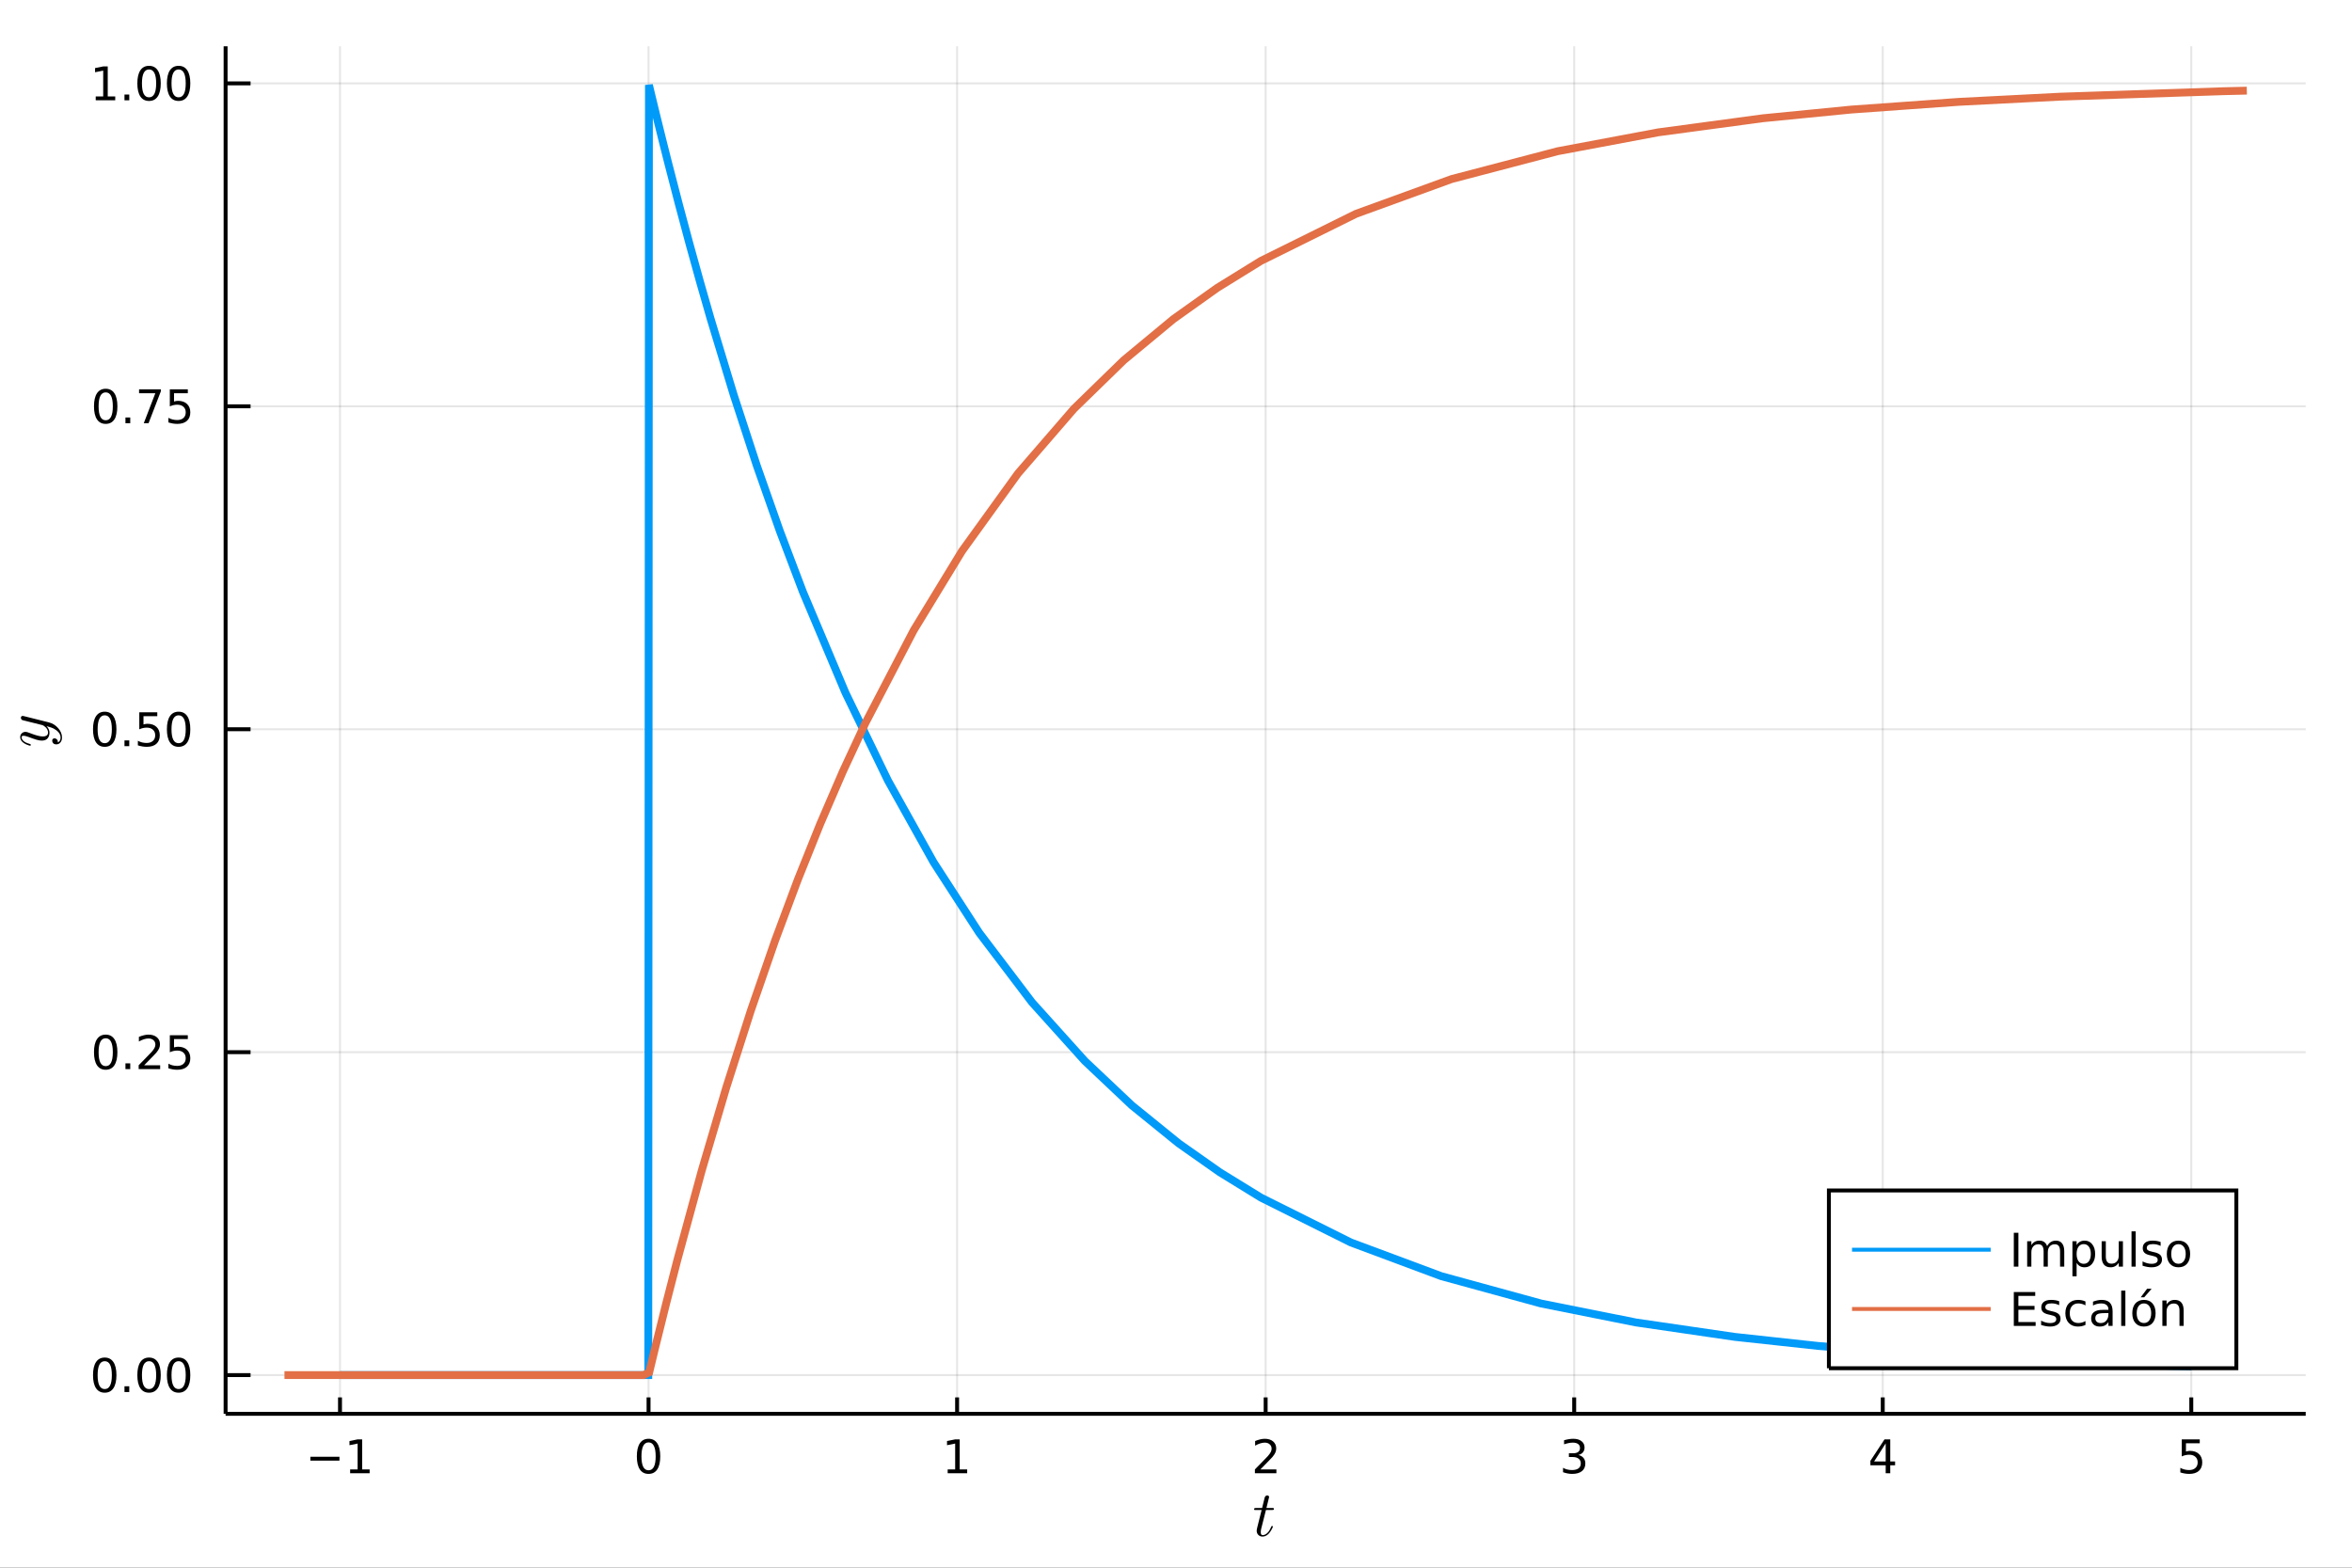 <?xml version="1.0" encoding="utf-8"?>
<svg xmlns="http://www.w3.org/2000/svg" xmlns:xlink="http://www.w3.org/1999/xlink" width="600" height="400" viewBox="0 0 2400 1600">
<rect x="0" y="0" width="2400" height="1600" fill="#333333" stroke="none"/>
<defs>
  <clipPath id="clip520">
    <rect x="0" y="0" width="2400" height="1600"/>
  </clipPath>
</defs>
<path clip-path="url(#clip520)" d="
M0 1600 L2400 1600 L2400 0 L0 0  Z
  " fill="#ffffff" fill-rule="evenodd" fill-opacity="1"/>
<defs>
  <clipPath id="clip521">
    <rect x="480" y="0" width="1681" height="1600"/>
  </clipPath>
</defs>
<defs>
  <clipPath id="clip522">
    <rect x="311" y="47" width="2042" height="1342"/>
  </clipPath>
</defs>
<path clip-path="url(#clip520)" d="
M230.199 1442.95 L2352.76 1442.95 L2352.76 47.244 L230.199 47.244  Z
  " fill="#ffffff" fill-rule="evenodd" fill-opacity="1"/>
<defs>
  <clipPath id="clip523">
    <rect x="230" y="47" width="2124" height="1397"/>
  </clipPath>
</defs>
<polyline clip-path="url(#clip523)" style="stroke:#000000; stroke-width:2; stroke-opacity:0.1; fill:none" points="
  346.944,1442.95 346.944,47.244 
  "/>
<polyline clip-path="url(#clip523)" style="stroke:#000000; stroke-width:2; stroke-opacity:0.1; fill:none" points="
  661.788,1442.95 661.788,47.244 
  "/>
<polyline clip-path="url(#clip523)" style="stroke:#000000; stroke-width:2; stroke-opacity:0.1; fill:none" points="
  976.633,1442.95 976.633,47.244 
  "/>
<polyline clip-path="url(#clip523)" style="stroke:#000000; stroke-width:2; stroke-opacity:0.1; fill:none" points="
  1291.48,1442.95 1291.48,47.244 
  "/>
<polyline clip-path="url(#clip523)" style="stroke:#000000; stroke-width:2; stroke-opacity:0.1; fill:none" points="
  1606.32,1442.95 1606.32,47.244 
  "/>
<polyline clip-path="url(#clip523)" style="stroke:#000000; stroke-width:2; stroke-opacity:0.1; fill:none" points="
  1921.17,1442.95 1921.17,47.244 
  "/>
<polyline clip-path="url(#clip523)" style="stroke:#000000; stroke-width:2; stroke-opacity:0.1; fill:none" points="
  2236.01,1442.95 2236.01,47.244 
  "/>
<polyline clip-path="url(#clip520)" style="stroke:#000000; stroke-width:4; stroke-opacity:1; fill:none" points="
  230.199,1442.95 2352.76,1442.95 
  "/>
<polyline clip-path="url(#clip520)" style="stroke:#000000; stroke-width:4; stroke-opacity:1; fill:none" points="
  346.944,1442.95 346.944,1426.2 
  "/>
<polyline clip-path="url(#clip520)" style="stroke:#000000; stroke-width:4; stroke-opacity:1; fill:none" points="
  661.788,1442.95 661.788,1426.2 
  "/>
<polyline clip-path="url(#clip520)" style="stroke:#000000; stroke-width:4; stroke-opacity:1; fill:none" points="
  976.633,1442.95 976.633,1426.2 
  "/>
<polyline clip-path="url(#clip520)" style="stroke:#000000; stroke-width:4; stroke-opacity:1; fill:none" points="
  1291.48,1442.95 1291.48,1426.2 
  "/>
<polyline clip-path="url(#clip520)" style="stroke:#000000; stroke-width:4; stroke-opacity:1; fill:none" points="
  1606.32,1442.95 1606.32,1426.2 
  "/>
<polyline clip-path="url(#clip520)" style="stroke:#000000; stroke-width:4; stroke-opacity:1; fill:none" points="
  1921.17,1442.95 1921.17,1426.2 
  "/>
<polyline clip-path="url(#clip520)" style="stroke:#000000; stroke-width:4; stroke-opacity:1; fill:none" points="
  2236.01,1442.95 2236.01,1426.2 
  "/>
<path clip-path="url(#clip520)" d="M 0 0 M316.701 1486.79 L346.376 1486.79 L346.376 1490.73 L316.701 1490.73 L316.701 1486.79 Z" fill="#000000" fill-rule="evenodd" fill-opacity="1" /><path clip-path="url(#clip520)" d="M 0 0 M357.279 1499.69 L364.918 1499.69 L364.918 1473.32 L356.608 1474.99 L356.608 1470.73 L364.872 1469.06 L369.548 1469.06 L369.548 1499.69 L377.186 1499.69 L377.186 1503.62 L357.279 1503.62 L357.279 1499.69 Z" fill="#000000" fill-rule="evenodd" fill-opacity="1" /><path clip-path="url(#clip520)" d="M 0 0 M661.788 1472.14 Q658.177 1472.14 656.348 1475.71 Q654.543 1479.25 654.543 1486.38 Q654.543 1493.48 656.348 1497.05 Q658.177 1500.59 661.788 1500.59 Q665.422 1500.59 667.228 1497.05 Q669.057 1493.48 669.057 1486.38 Q669.057 1479.25 667.228 1475.71 Q665.422 1472.14 661.788 1472.14 M661.788 1468.44 Q667.598 1468.44 670.654 1473.04 Q673.733 1477.63 673.733 1486.38 Q673.733 1495.1 670.654 1499.71 Q667.598 1504.29 661.788 1504.29 Q655.978 1504.29 652.899 1499.71 Q649.844 1495.1 649.844 1486.38 Q649.844 1477.63 652.899 1473.04 Q655.978 1468.44 661.788 1468.44 Z" fill="#000000" fill-rule="evenodd" fill-opacity="1" /><path clip-path="url(#clip520)" d="M 0 0 M967.015 1499.69 L974.654 1499.69 L974.654 1473.32 L966.344 1474.99 L966.344 1470.73 L974.607 1469.06 L979.283 1469.06 L979.283 1499.69 L986.922 1499.69 L986.922 1503.62 L967.015 1503.62 L967.015 1499.69 Z" fill="#000000" fill-rule="evenodd" fill-opacity="1" /><path clip-path="url(#clip520)" d="M 0 0 M1286.13 1499.69 L1302.45 1499.69 L1302.45 1503.62 L1280.51 1503.62 L1280.51 1499.69 Q1283.17 1496.93 1287.75 1492.3 Q1292.36 1487.65 1293.54 1486.31 Q1295.78 1483.78 1296.66 1482.05 Q1297.57 1480.29 1297.57 1478.6 Q1297.57 1475.84 1295.62 1474.11 Q1293.7 1472.37 1290.6 1472.37 Q1288.4 1472.37 1285.95 1473.14 Q1283.51 1473.9 1280.74 1475.45 L1280.74 1470.73 Q1283.56 1469.59 1286.01 1469.02 Q1288.47 1468.44 1290.51 1468.44 Q1295.88 1468.44 1299.07 1471.12 Q1302.26 1473.81 1302.26 1478.3 Q1302.26 1480.43 1301.45 1482.35 Q1300.67 1484.25 1298.56 1486.84 Q1297.98 1487.51 1294.88 1490.73 Q1291.78 1493.92 1286.13 1499.69 Z" fill="#000000" fill-rule="evenodd" fill-opacity="1" /><path clip-path="url(#clip520)" d="M 0 0 M1610.57 1484.99 Q1613.93 1485.71 1615.8 1487.97 Q1617.7 1490.24 1617.7 1493.58 Q1617.7 1498.69 1614.18 1501.49 Q1610.66 1504.29 1604.18 1504.29 Q1602.01 1504.29 1599.69 1503.85 Q1597.4 1503.44 1594.94 1502.58 L1594.94 1498.07 Q1596.89 1499.2 1599.2 1499.78 Q1601.52 1500.36 1604.04 1500.36 Q1608.44 1500.36 1610.73 1498.62 Q1613.05 1496.89 1613.05 1493.58 Q1613.05 1490.52 1610.89 1488.81 Q1608.76 1487.07 1604.94 1487.07 L1600.92 1487.07 L1600.92 1483.23 L1605.13 1483.23 Q1608.58 1483.23 1610.41 1481.86 Q1612.24 1480.47 1612.24 1477.88 Q1612.24 1475.22 1610.34 1473.81 Q1608.46 1472.37 1604.94 1472.37 Q1603.02 1472.37 1600.82 1472.79 Q1598.63 1473.21 1595.99 1474.08 L1595.99 1469.92 Q1598.65 1469.18 1600.96 1468.81 Q1603.3 1468.44 1605.36 1468.44 Q1610.69 1468.44 1613.79 1470.87 Q1616.89 1473.27 1616.89 1477.4 Q1616.89 1480.27 1615.25 1482.26 Q1613.6 1484.22 1610.57 1484.99 Z" fill="#000000" fill-rule="evenodd" fill-opacity="1" /><path clip-path="url(#clip520)" d="M 0 0 M1924.18 1473.14 L1912.37 1491.58 L1924.18 1491.58 L1924.18 1473.14 M1922.95 1469.06 L1928.83 1469.06 L1928.83 1491.58 L1933.76 1491.58 L1933.76 1495.47 L1928.83 1495.47 L1928.83 1503.62 L1924.18 1503.62 L1924.18 1495.47 L1908.57 1495.47 L1908.57 1490.96 L1922.95 1469.06 Z" fill="#000000" fill-rule="evenodd" fill-opacity="1" /><path clip-path="url(#clip520)" d="M 0 0 M2226.29 1469.06 L2244.65 1469.06 L2244.65 1473 L2230.57 1473 L2230.57 1481.47 Q2231.59 1481.12 2232.61 1480.96 Q2233.63 1480.77 2234.65 1480.77 Q2240.43 1480.77 2243.81 1483.95 Q2247.19 1487.12 2247.19 1492.53 Q2247.19 1498.11 2243.72 1501.21 Q2240.25 1504.29 2233.93 1504.29 Q2231.75 1504.29 2229.48 1503.92 Q2227.24 1503.55 2224.83 1502.81 L2224.83 1498.11 Q2226.91 1499.25 2229.14 1499.8 Q2231.36 1500.36 2233.84 1500.36 Q2237.84 1500.36 2240.18 1498.25 Q2242.52 1496.15 2242.52 1492.53 Q2242.52 1488.92 2240.18 1486.82 Q2237.84 1484.71 2233.84 1484.71 Q2231.96 1484.71 2230.09 1485.13 Q2228.23 1485.54 2226.29 1486.42 L2226.29 1469.06 Z" fill="#000000" fill-rule="evenodd" fill-opacity="1" /><path clip-path="url(#clip520)" d="M 0 0 M1299.95 1539.82 Q1299.95 1540.72 1299.53 1540.95 Q1299.11 1541.14 1297.95 1541.14 L1291.77 1541.14 L1286.87 1560.59 Q1286.49 1562.3 1286.49 1563.75 Q1286.49 1565.36 1286.97 1566.07 Q1287.48 1566.78 1288.55 1566.78 Q1290.64 1566.78 1292.9 1564.88 Q1295.18 1562.98 1297.11 1558.34 Q1297.37 1557.73 1297.5 1557.6 Q1297.66 1557.44 1298.08 1557.44 Q1298.89 1557.44 1298.89 1558.08 Q1298.89 1558.31 1298.43 1559.34 Q1298.02 1560.37 1297.08 1561.88 Q1296.18 1563.4 1294.99 1564.81 Q1293.83 1566.23 1292.06 1567.26 Q1290.29 1568.26 1288.39 1568.26 Q1285.71 1568.26 1284.01 1566.55 Q1282.33 1564.84 1282.33 1562.17 Q1282.33 1561.3 1283.01 1558.53 Q1283.68 1555.73 1287.36 1541.14 L1281.53 1541.14 Q1280.72 1541.14 1280.4 1541.11 Q1280.11 1541.08 1279.88 1540.92 Q1279.69 1540.72 1279.69 1540.34 Q1279.69 1539.72 1279.95 1539.47 Q1280.21 1539.18 1280.53 1539.14 Q1280.88 1539.08 1281.69 1539.08 L1287.87 1539.08 L1290.45 1528.61 Q1290.71 1527.58 1291.35 1527 Q1292.03 1526.39 1292.41 1526.33 Q1292.8 1526.23 1293.09 1526.23 Q1293.96 1526.23 1294.47 1526.71 Q1294.99 1527.16 1294.99 1528 Q1294.99 1528.45 1292.28 1539.08 L1298.08 1539.08 Q1298.82 1539.08 1299.11 1539.11 Q1299.43 1539.14 1299.69 1539.31 Q1299.95 1539.47 1299.95 1539.82 Z" fill="#000000" fill-rule="evenodd" fill-opacity="1" /><polyline clip-path="url(#clip523)" style="stroke:#000000; stroke-width:2; stroke-opacity:0.1; fill:none" points="
  230.199,1403.45 2352.76,1403.45 
  "/>
<polyline clip-path="url(#clip523)" style="stroke:#000000; stroke-width:2; stroke-opacity:0.1; fill:none" points="
  230.199,1073.86 2352.76,1073.86 
  "/>
<polyline clip-path="url(#clip523)" style="stroke:#000000; stroke-width:2; stroke-opacity:0.1; fill:none" points="
  230.199,744.267 2352.76,744.267 
  "/>
<polyline clip-path="url(#clip523)" style="stroke:#000000; stroke-width:2; stroke-opacity:0.1; fill:none" points="
  230.199,414.677 2352.76,414.677 
  "/>
<polyline clip-path="url(#clip523)" style="stroke:#000000; stroke-width:2; stroke-opacity:0.1; fill:none" points="
  230.199,85.086 2352.76,85.086 
  "/>
<polyline clip-path="url(#clip520)" style="stroke:#000000; stroke-width:4; stroke-opacity:1; fill:none" points="
  230.199,1442.95 230.199,47.244 
  "/>
<polyline clip-path="url(#clip520)" style="stroke:#000000; stroke-width:4; stroke-opacity:1; fill:none" points="
  230.199,1403.45 255.67,1403.45 
  "/>
<polyline clip-path="url(#clip520)" style="stroke:#000000; stroke-width:4; stroke-opacity:1; fill:none" points="
  230.199,1073.86 255.67,1073.86 
  "/>
<polyline clip-path="url(#clip520)" style="stroke:#000000; stroke-width:4; stroke-opacity:1; fill:none" points="
  230.199,744.267 255.67,744.267 
  "/>
<polyline clip-path="url(#clip520)" style="stroke:#000000; stroke-width:4; stroke-opacity:1; fill:none" points="
  230.199,414.677 255.67,414.677 
  "/>
<polyline clip-path="url(#clip520)" style="stroke:#000000; stroke-width:4; stroke-opacity:1; fill:none" points="
  230.199,85.086 255.67,85.086 
  "/>
<path clip-path="url(#clip520)" d="M 0 0 M106.862 1389.25 Q103.251 1389.25 101.422 1392.81 Q99.616 1396.35 99.616 1403.48 Q99.616 1410.59 101.422 1414.15 Q103.251 1417.7 106.862 1417.7 Q110.496 1417.7 112.301 1414.15 Q114.13 1410.59 114.13 1403.48 Q114.13 1396.35 112.301 1392.81 Q110.496 1389.25 106.862 1389.25 M106.862 1385.54 Q112.672 1385.54 115.727 1390.15 Q118.806 1394.73 118.806 1403.48 Q118.806 1412.21 115.727 1416.82 Q112.672 1421.4 106.862 1421.4 Q101.051 1421.4 97.973 1416.82 Q94.917 1412.21 94.917 1403.48 Q94.917 1394.73 97.973 1390.15 Q101.051 1385.54 106.862 1385.54 Z" fill="#000000" fill-rule="evenodd" fill-opacity="1" /><path clip-path="url(#clip520)" d="M 0 0 M127.024 1414.85 L131.908 1414.85 L131.908 1420.73 L127.024 1420.73 L127.024 1414.85 Z" fill="#000000" fill-rule="evenodd" fill-opacity="1" /><path clip-path="url(#clip520)" d="M 0 0 M152.093 1389.25 Q148.482 1389.25 146.653 1392.81 Q144.848 1396.35 144.848 1403.48 Q144.848 1410.59 146.653 1414.15 Q148.482 1417.7 152.093 1417.7 Q155.727 1417.7 157.533 1414.15 Q159.361 1410.59 159.361 1403.48 Q159.361 1396.35 157.533 1392.81 Q155.727 1389.25 152.093 1389.25 M152.093 1385.54 Q157.903 1385.54 160.959 1390.15 Q164.037 1394.73 164.037 1403.48 Q164.037 1412.21 160.959 1416.82 Q157.903 1421.4 152.093 1421.4 Q146.283 1421.4 143.204 1416.82 Q140.148 1412.21 140.148 1403.48 Q140.148 1394.73 143.204 1390.15 Q146.283 1385.54 152.093 1385.54 Z" fill="#000000" fill-rule="evenodd" fill-opacity="1" /><path clip-path="url(#clip520)" d="M 0 0 M182.255 1389.25 Q178.644 1389.25 176.815 1392.81 Q175.009 1396.35 175.009 1403.48 Q175.009 1410.59 176.815 1414.15 Q178.644 1417.7 182.255 1417.7 Q185.889 1417.7 187.695 1414.15 Q189.523 1410.59 189.523 1403.48 Q189.523 1396.35 187.695 1392.81 Q185.889 1389.25 182.255 1389.25 M182.255 1385.54 Q188.065 1385.54 191.12 1390.15 Q194.199 1394.73 194.199 1403.48 Q194.199 1412.21 191.12 1416.82 Q188.065 1421.4 182.255 1421.4 Q176.445 1421.4 173.366 1416.82 Q170.31 1412.21 170.31 1403.48 Q170.31 1394.73 173.366 1390.15 Q176.445 1385.54 182.255 1385.54 Z" fill="#000000" fill-rule="evenodd" fill-opacity="1" /><path clip-path="url(#clip520)" d="M 0 0 M107.857 1059.66 Q104.246 1059.66 102.417 1063.22 Q100.612 1066.76 100.612 1073.89 Q100.612 1081 102.417 1084.56 Q104.246 1088.11 107.857 1088.11 Q111.491 1088.11 113.297 1084.56 Q115.125 1081 115.125 1073.89 Q115.125 1066.76 113.297 1063.22 Q111.491 1059.66 107.857 1059.66 M107.857 1055.95 Q113.667 1055.95 116.723 1060.56 Q119.801 1065.14 119.801 1073.89 Q119.801 1082.62 116.723 1087.23 Q113.667 1091.81 107.857 1091.81 Q102.047 1091.81 98.968 1087.23 Q95.913 1082.62 95.913 1073.89 Q95.913 1065.14 98.968 1060.56 Q102.047 1055.95 107.857 1055.95 Z" fill="#000000" fill-rule="evenodd" fill-opacity="1" /><path clip-path="url(#clip520)" d="M 0 0 M128.019 1085.26 L132.903 1085.26 L132.903 1091.14 L128.019 1091.14 L128.019 1085.26 Z" fill="#000000" fill-rule="evenodd" fill-opacity="1" /><path clip-path="url(#clip520)" d="M 0 0 M147.116 1087.2 L163.435 1087.2 L163.435 1091.14 L141.491 1091.14 L141.491 1087.2 Q144.153 1084.45 148.736 1079.82 Q153.343 1075.17 154.523 1073.82 Q156.769 1071.3 157.648 1069.56 Q158.551 1067.8 158.551 1066.12 Q158.551 1063.36 156.607 1061.62 Q154.685 1059.89 151.584 1059.89 Q149.385 1059.89 146.931 1060.65 Q144.5 1061.42 141.723 1062.97 L141.723 1058.24 Q144.547 1057.11 147 1056.53 Q149.454 1055.95 151.491 1055.95 Q156.861 1055.95 160.056 1058.64 Q163.25 1061.32 163.25 1065.81 Q163.25 1067.94 162.44 1069.87 Q161.653 1071.76 159.547 1074.36 Q158.968 1075.03 155.866 1078.24 Q152.764 1081.44 147.116 1087.2 Z" fill="#000000" fill-rule="evenodd" fill-opacity="1" /><path clip-path="url(#clip520)" d="M 0 0 M173.296 1056.58 L191.653 1056.58 L191.653 1060.51 L177.579 1060.51 L177.579 1068.99 Q178.597 1068.64 179.616 1068.48 Q180.634 1068.29 181.653 1068.29 Q187.44 1068.29 190.82 1071.46 Q194.199 1074.63 194.199 1080.05 Q194.199 1085.63 190.727 1088.73 Q187.255 1091.81 180.935 1091.81 Q178.759 1091.81 176.491 1091.44 Q174.246 1091.07 171.838 1090.33 L171.838 1085.63 Q173.921 1086.76 176.144 1087.32 Q178.366 1087.87 180.843 1087.87 Q184.847 1087.87 187.185 1085.77 Q189.523 1083.66 189.523 1080.05 Q189.523 1076.44 187.185 1074.33 Q184.847 1072.23 180.843 1072.23 Q178.968 1072.23 177.093 1072.64 Q175.241 1073.06 173.296 1073.94 L173.296 1056.58 Z" fill="#000000" fill-rule="evenodd" fill-opacity="1" /><path clip-path="url(#clip520)" d="M 0 0 M106.862 730.066 Q103.251 730.066 101.422 733.631 Q99.616 737.172 99.616 744.302 Q99.616 751.409 101.422 754.973 Q103.251 758.515 106.862 758.515 Q110.496 758.515 112.301 754.973 Q114.13 751.409 114.13 744.302 Q114.13 737.172 112.301 733.631 Q110.496 730.066 106.862 730.066 M106.862 726.362 Q112.672 726.362 115.727 730.969 Q118.806 735.552 118.806 744.302 Q118.806 753.029 115.727 757.635 Q112.672 762.219 106.862 762.219 Q101.051 762.219 97.973 757.635 Q94.917 753.029 94.917 744.302 Q94.917 735.552 97.973 730.969 Q101.051 726.362 106.862 726.362 Z" fill="#000000" fill-rule="evenodd" fill-opacity="1" /><path clip-path="url(#clip520)" d="M 0 0 M127.024 755.668 L131.908 755.668 L131.908 761.547 L127.024 761.547 L127.024 755.668 Z" fill="#000000" fill-rule="evenodd" fill-opacity="1" /><path clip-path="url(#clip520)" d="M 0 0 M142.139 726.987 L160.496 726.987 L160.496 730.923 L146.422 730.923 L146.422 739.395 Q147.44 739.047 148.459 738.885 Q149.477 738.7 150.496 738.7 Q156.283 738.7 159.662 741.872 Q163.042 745.043 163.042 750.459 Q163.042 756.038 159.57 759.14 Q156.097 762.219 149.778 762.219 Q147.602 762.219 145.334 761.848 Q143.088 761.478 140.681 760.737 L140.681 756.038 Q142.764 757.172 144.986 757.728 Q147.209 758.283 149.685 758.283 Q153.69 758.283 156.028 756.177 Q158.366 754.071 158.366 750.459 Q158.366 746.848 156.028 744.742 Q153.69 742.635 149.685 742.635 Q147.81 742.635 145.935 743.052 Q144.084 743.469 142.139 744.348 L142.139 726.987 Z" fill="#000000" fill-rule="evenodd" fill-opacity="1" /><path clip-path="url(#clip520)" d="M 0 0 M182.255 730.066 Q178.644 730.066 176.815 733.631 Q175.009 737.172 175.009 744.302 Q175.009 751.409 176.815 754.973 Q178.644 758.515 182.255 758.515 Q185.889 758.515 187.695 754.973 Q189.523 751.409 189.523 744.302 Q189.523 737.172 187.695 733.631 Q185.889 730.066 182.255 730.066 M182.255 726.362 Q188.065 726.362 191.12 730.969 Q194.199 735.552 194.199 744.302 Q194.199 753.029 191.12 757.635 Q188.065 762.219 182.255 762.219 Q176.445 762.219 173.366 757.635 Q170.31 753.029 170.31 744.302 Q170.31 735.552 173.366 730.969 Q176.445 726.362 182.255 726.362 Z" fill="#000000" fill-rule="evenodd" fill-opacity="1" /><path clip-path="url(#clip520)" d="M 0 0 M107.857 400.475 Q104.246 400.475 102.417 404.04 Q100.612 407.582 100.612 414.711 Q100.612 421.818 102.417 425.383 Q104.246 428.924 107.857 428.924 Q111.491 428.924 113.297 425.383 Q115.125 421.818 115.125 414.711 Q115.125 407.582 113.297 404.04 Q111.491 400.475 107.857 400.475 M107.857 396.772 Q113.667 396.772 116.723 401.378 Q119.801 405.961 119.801 414.711 Q119.801 423.438 116.723 428.045 Q113.667 432.628 107.857 432.628 Q102.047 432.628 98.968 428.045 Q95.913 423.438 95.913 414.711 Q95.913 405.961 98.968 401.378 Q102.047 396.772 107.857 396.772 Z" fill="#000000" fill-rule="evenodd" fill-opacity="1" /><path clip-path="url(#clip520)" d="M 0 0 M128.019 426.077 L132.903 426.077 L132.903 431.957 L128.019 431.957 L128.019 426.077 Z" fill="#000000" fill-rule="evenodd" fill-opacity="1" /><path clip-path="url(#clip520)" d="M 0 0 M141.908 397.397 L164.13 397.397 L164.13 399.387 L151.584 431.957 L146.699 431.957 L158.505 401.332 L141.908 401.332 L141.908 397.397 Z" fill="#000000" fill-rule="evenodd" fill-opacity="1" /><path clip-path="url(#clip520)" d="M 0 0 M173.296 397.397 L191.653 397.397 L191.653 401.332 L177.579 401.332 L177.579 409.804 Q178.597 409.457 179.616 409.295 Q180.634 409.11 181.653 409.11 Q187.44 409.11 190.82 412.281 Q194.199 415.452 194.199 420.869 Q194.199 426.447 190.727 429.549 Q187.255 432.628 180.935 432.628 Q178.759 432.628 176.491 432.258 Q174.246 431.887 171.838 431.147 L171.838 426.447 Q173.921 427.582 176.144 428.137 Q178.366 428.693 180.843 428.693 Q184.847 428.693 187.185 426.586 Q189.523 424.48 189.523 420.869 Q189.523 417.258 187.185 415.151 Q184.847 413.045 180.843 413.045 Q178.968 413.045 177.093 413.461 Q175.241 413.878 173.296 414.758 L173.296 397.397 Z" fill="#000000" fill-rule="evenodd" fill-opacity="1" /><path clip-path="url(#clip520)" d="M 0 0 M97.672 98.431 L105.311 98.431 L105.311 72.065 L97.001 73.732 L97.001 69.473 L105.264 67.806 L109.94 67.806 L109.94 98.431 L117.579 98.431 L117.579 102.366 L97.672 102.366 L97.672 98.431 Z" fill="#000000" fill-rule="evenodd" fill-opacity="1" /><path clip-path="url(#clip520)" d="M 0 0 M127.024 96.486 L131.908 96.486 L131.908 102.366 L127.024 102.366 L127.024 96.486 Z" fill="#000000" fill-rule="evenodd" fill-opacity="1" /><path clip-path="url(#clip520)" d="M 0 0 M152.093 70.885 Q148.482 70.885 146.653 74.45 Q144.848 77.991 144.848 85.121 Q144.848 92.227 146.653 95.792 Q148.482 99.334 152.093 99.334 Q155.727 99.334 157.533 95.792 Q159.361 92.227 159.361 85.121 Q159.361 77.991 157.533 74.45 Q155.727 70.885 152.093 70.885 M152.093 67.181 Q157.903 67.181 160.959 71.787 Q164.037 76.371 164.037 85.121 Q164.037 93.847 160.959 98.454 Q157.903 103.037 152.093 103.037 Q146.283 103.037 143.204 98.454 Q140.148 93.847 140.148 85.121 Q140.148 76.371 143.204 71.787 Q146.283 67.181 152.093 67.181 Z" fill="#000000" fill-rule="evenodd" fill-opacity="1" /><path clip-path="url(#clip520)" d="M 0 0 M182.255 70.885 Q178.644 70.885 176.815 74.45 Q175.009 77.991 175.009 85.121 Q175.009 92.227 176.815 95.792 Q178.644 99.334 182.255 99.334 Q185.889 99.334 187.695 95.792 Q189.523 92.227 189.523 85.121 Q189.523 77.991 187.695 74.45 Q185.889 70.885 182.255 70.885 M182.255 67.181 Q188.065 67.181 191.12 71.787 Q194.199 76.371 194.199 85.121 Q194.199 93.847 191.12 98.454 Q188.065 103.037 182.255 103.037 Q176.445 103.037 173.366 98.454 Q170.31 93.847 170.31 85.121 Q170.31 76.371 173.366 71.787 Q176.445 67.181 182.255 67.181 Z" fill="#000000" fill-rule="evenodd" fill-opacity="1" /><path clip-path="url(#clip520)" d="M 0 0 M23.119 730.66 Q23.57 730.66 24.633 730.949 L49.818 737.262 Q55.421 738.647 59.35 743.155 Q63.28 747.632 63.28 752.721 Q63.28 755.78 61.637 757.745 Q60.027 759.709 57.547 759.709 Q55.357 759.709 54.294 758.55 Q53.264 757.39 53.264 756.006 Q53.264 755.555 53.392 755.072 Q53.521 754.588 54.069 754.073 Q54.616 753.558 55.55 753.558 Q57.064 753.558 58.255 754.878 Q58.803 755.522 58.932 756.134 Q59.061 756.714 59.061 757.712 Q59.962 757.326 60.574 756.617 Q61.186 755.909 61.412 755.104 Q61.669 754.299 61.734 753.783 Q61.83 753.236 61.83 752.721 Q61.83 748.598 57.676 745.442 Q56.42 744.508 55.164 743.832 Q53.94 743.123 52.426 742.608 Q50.945 742.093 50.14 741.867 Q49.334 741.61 47.499 741.159 Q50.494 744.154 50.494 747.825 Q50.494 749.371 50.075 750.756 Q49.657 752.109 48.787 753.3 Q47.885 754.492 46.307 755.2 Q44.729 755.877 42.636 755.877 Q40.413 755.877 37.386 755.007 Q34.359 754.138 28.787 752.044 Q25.663 750.917 24.149 750.917 Q23.409 750.917 22.958 751.078 Q22.475 751.239 22.314 751.561 Q22.12 751.883 22.088 752.076 Q22.056 752.237 22.056 752.56 Q22.056 754.46 23.988 756.231 Q25.921 758.002 30.236 759.226 Q31.042 759.484 31.235 759.645 Q31.428 759.806 31.428 760.289 Q31.396 761.094 30.752 761.094 Q30.494 761.094 29.496 760.804 Q28.465 760.514 26.951 759.838 Q25.405 759.13 24.021 758.163 Q22.604 757.197 21.605 755.683 Q20.607 754.138 20.607 752.366 Q20.607 749.951 22.185 748.469 Q23.731 746.956 26.017 746.956 Q26.951 746.956 27.789 747.213 Q28.594 747.439 30.752 748.276 Q39.447 751.658 43.699 751.658 Q44.729 751.658 45.599 751.497 Q46.436 751.303 47.273 750.885 Q48.078 750.466 48.562 749.629 Q49.012 748.759 49.012 747.568 Q49.012 746.054 48.304 744.637 Q47.563 743.188 46.565 742.286 Q45.566 741.352 44.729 740.804 Q43.859 740.225 43.409 740.096 L31.557 737.133 L26.275 735.812 Q23.409 735.201 22.7 734.911 Q22.024 734.524 21.67 733.848 Q21.315 733.172 21.315 732.592 Q21.315 731.787 21.799 731.239 Q22.282 730.66 23.119 730.66 Z" fill="#000000" fill-rule="evenodd" fill-opacity="1" /><polyline clip-path="url(#clip523)" style="stroke:#009af9; stroke-width:8; stroke-opacity:1; fill:none" points="
  346.944,1403.45 356.168,1403.45 365.392,1403.45 450.682,1403.45 535.973,1403.45 561.601,1403.45 587.229,1403.45 612.857,1403.45 638.485,1403.45 643.902,1403.45 
  649.319,1403.45 652.028,1403.45 654.736,1403.45 656.09,1403.45 657.445,1403.45 658.799,1403.45 660.153,1403.45 660.83,1403.45 661.508,1403.45 662.185,86.745 
  662.862,89.574 663.539,92.397 664.216,95.213 664.893,98.024 665.57,100.828 668.279,111.986 670.987,123.049 676.404,144.89 681.821,166.359 692.656,208.204 
  703.49,248.634 714.324,287.697 725.158,325.437 748.696,403.091 772.233,475.15 795.771,542.019 819.309,604.071 862.708,707.003 906.107,796.681 952.636,880.04 
  999.165,951.947 1053.07,1023 1106.98,1082.87 1154.89,1128.12 1202.8,1166.98 1244.81,1196.52 1286.82,1222.37 1378.42,1268.08 1470.57,1302.43 1572.45,1330.36 
  1669.39,1349.73 1770.19,1364.44 1855.03,1373.66 1958.62,1382.01 2056,1387.71 2212,1393.86 2236.01,1394.57 
  "/>
<polyline clip-path="url(#clip523)" style="stroke:#e26f46; stroke-width:8; stroke-opacity:1; fill:none" points="
  290.271,1403.45 300.049,1403.45 309.827,1403.45 400.235,1403.45 490.643,1403.45 544.974,1403.45 599.306,1403.45 622.274,1403.45 645.242,1403.45 650.984,1403.45 
  656.726,1403.45 662.468,1400.6 668.21,1376.83 679.695,1330.56 691.179,1285.95 716.129,1194.46 741.079,1109.94 766.029,1031.86 790.979,959.729 813.98,898.108 
  836.982,840.829 859.984,787.585 882.985,738.092 932.306,643.408 981.626,562.453 1038.77,483.221 1095.91,417.14 1146.69,367.679 1197.47,325.585 1242.01,293.865 
  1286.54,266.329 1383.64,218.23 1481.32,182.716 1589.31,154.367 1692.07,135.075 1798.91,120.69 1888.85,111.843 1998.65,103.965 2101.87,98.688 2267.23,93.13 
  2292.68,92.506 
  "/>
<path clip-path="url(#clip520)" d="
M1866.23 1396.43 L2282 1396.43 L2282 1214.99 L1866.23 1214.99  Z
  " fill="#ffffff" fill-rule="evenodd" fill-opacity="1"/>
<polyline clip-path="url(#clip520)" style="stroke:#000000; stroke-width:4; stroke-opacity:1; fill:none" points="
  1866.23,1396.43 2282,1396.43 2282,1214.99 1866.23,1214.99 1866.23,1396.43 
  "/>
<polyline clip-path="url(#clip520)" style="stroke:#009af9; stroke-width:4; stroke-opacity:1; fill:none" points="
  1889.82,1275.47 2031.32,1275.47 
  "/>
<path clip-path="url(#clip520)" d="M 0 0 M2054.91 1258.19 L2059.58 1258.19 L2059.58 1292.75 L2054.91 1292.75 L2054.91 1258.19 Z" fill="#000000" fill-rule="evenodd" fill-opacity="1" /><path clip-path="url(#clip520)" d="M 0 0 M2088.89 1271.8 Q2090.49 1268.93 2092.71 1267.56 Q2094.93 1266.2 2097.94 1266.2 Q2101.99 1266.2 2104.19 1269.04 Q2106.39 1271.87 2106.39 1277.1 L2106.39 1292.75 L2102.11 1292.75 L2102.11 1277.24 Q2102.11 1273.51 2100.79 1271.7 Q2099.47 1269.9 2096.76 1269.9 Q2093.45 1269.9 2091.53 1272.1 Q2089.61 1274.3 2089.61 1278.09 L2089.61 1292.75 L2085.32 1292.75 L2085.32 1277.24 Q2085.32 1273.49 2084 1271.7 Q2082.68 1269.9 2079.93 1269.9 Q2076.67 1269.9 2074.74 1272.12 Q2072.82 1274.32 2072.82 1278.09 L2072.82 1292.75 L2068.54 1292.75 L2068.54 1266.82 L2072.82 1266.82 L2072.82 1270.85 Q2074.28 1268.46 2076.32 1267.33 Q2078.36 1266.2 2081.16 1266.2 Q2083.98 1266.2 2085.95 1267.63 Q2087.94 1269.07 2088.89 1271.8 Z" fill="#000000" fill-rule="evenodd" fill-opacity="1" /><path clip-path="url(#clip520)" d="M 0 0 M2119 1288.86 L2119 1302.61 L2114.72 1302.61 L2114.72 1266.82 L2119 1266.82 L2119 1270.76 Q2120.35 1268.44 2122.38 1267.33 Q2124.44 1266.2 2127.29 1266.2 Q2132.01 1266.2 2134.95 1269.95 Q2137.92 1273.7 2137.92 1279.81 Q2137.92 1285.92 2134.95 1289.67 Q2132.01 1293.42 2127.29 1293.42 Q2124.44 1293.42 2122.38 1292.31 Q2120.35 1291.17 2119 1288.86 M2133.49 1279.81 Q2133.49 1275.11 2131.55 1272.45 Q2129.63 1269.76 2126.25 1269.76 Q2122.87 1269.76 2120.92 1272.45 Q2119 1275.11 2119 1279.81 Q2119 1284.51 2120.92 1287.19 Q2122.87 1289.85 2126.25 1289.85 Q2129.63 1289.85 2131.55 1287.19 Q2133.49 1284.51 2133.49 1279.81 Z" fill="#000000" fill-rule="evenodd" fill-opacity="1" /><path clip-path="url(#clip520)" d="M 0 0 M2144.54 1282.51 L2144.54 1266.82 L2148.79 1266.82 L2148.79 1282.35 Q2148.79 1286.03 2150.23 1287.89 Q2151.67 1289.71 2154.54 1289.71 Q2157.98 1289.71 2159.98 1287.51 Q2161.99 1285.32 2161.99 1281.52 L2161.99 1266.82 L2166.25 1266.82 L2166.25 1292.75 L2161.99 1292.75 L2161.99 1288.76 Q2160.44 1291.13 2158.38 1292.28 Q2156.34 1293.42 2153.63 1293.42 Q2149.17 1293.42 2146.85 1290.64 Q2144.54 1287.86 2144.54 1282.51 M2155.25 1266.2 L2155.25 1266.2 Z" fill="#000000" fill-rule="evenodd" fill-opacity="1" /><path clip-path="url(#clip520)" d="M 0 0 M2175.02 1256.73 L2179.28 1256.73 L2179.28 1292.75 L2175.02 1292.75 L2175.02 1256.73 Z" fill="#000000" fill-rule="evenodd" fill-opacity="1" /><path clip-path="url(#clip520)" d="M 0 0 M2204.72 1267.58 L2204.72 1271.61 Q2202.91 1270.69 2200.97 1270.22 Q2199.03 1269.76 2196.94 1269.76 Q2193.77 1269.76 2192.17 1270.73 Q2190.6 1271.7 2190.6 1273.65 Q2190.6 1275.13 2191.73 1275.99 Q2192.87 1276.82 2196.29 1277.58 L2197.75 1277.91 Q2202.29 1278.88 2204.19 1280.66 Q2206.11 1282.42 2206.11 1285.59 Q2206.11 1289.2 2203.24 1291.31 Q2200.39 1293.42 2195.39 1293.42 Q2193.31 1293.42 2191.04 1293 Q2188.79 1292.61 2186.29 1291.8 L2186.29 1287.4 Q2188.66 1288.63 2190.95 1289.25 Q2193.24 1289.85 2195.48 1289.85 Q2198.49 1289.85 2200.11 1288.83 Q2201.73 1287.79 2201.73 1285.92 Q2201.73 1284.18 2200.55 1283.26 Q2199.4 1282.33 2195.44 1281.47 L2193.96 1281.13 Q2190 1280.29 2188.24 1278.58 Q2186.48 1276.84 2186.48 1273.83 Q2186.48 1270.18 2189.07 1268.19 Q2191.67 1266.2 2196.43 1266.2 Q2198.79 1266.2 2200.88 1266.54 Q2202.96 1266.89 2204.72 1267.58 Z" fill="#000000" fill-rule="evenodd" fill-opacity="1" /><path clip-path="url(#clip520)" d="M 0 0 M2222.94 1269.81 Q2219.51 1269.81 2217.52 1272.49 Q2215.53 1275.15 2215.53 1279.81 Q2215.53 1284.46 2217.5 1287.14 Q2219.49 1289.81 2222.94 1289.81 Q2226.34 1289.81 2228.33 1287.12 Q2230.32 1284.44 2230.32 1279.81 Q2230.32 1275.2 2228.33 1272.51 Q2226.34 1269.81 2222.94 1269.81 M2222.94 1266.2 Q2228.49 1266.2 2231.66 1269.81 Q2234.84 1273.42 2234.84 1279.81 Q2234.84 1286.17 2231.66 1289.81 Q2228.49 1293.42 2222.94 1293.42 Q2217.36 1293.42 2214.19 1289.81 Q2211.04 1286.17 2211.04 1279.81 Q2211.04 1273.42 2214.19 1269.81 Q2217.36 1266.2 2222.94 1266.2 Z" fill="#000000" fill-rule="evenodd" fill-opacity="1" /><polyline clip-path="url(#clip520)" style="stroke:#e26f46; stroke-width:4; stroke-opacity:1; fill:none" points="
  1889.82,1335.95 2031.32,1335.95 
  "/>
<path clip-path="url(#clip520)" d="M 0 0 M2054.91 1318.67 L2076.76 1318.67 L2076.76 1322.6 L2059.58 1322.6 L2059.58 1332.83 L2076.04 1332.83 L2076.04 1336.77 L2059.58 1336.77 L2059.58 1349.29 L2077.17 1349.29 L2077.17 1353.23 L2054.91 1353.23 L2054.91 1318.67 Z" fill="#000000" fill-rule="evenodd" fill-opacity="1" /><path clip-path="url(#clip520)" d="M 0 0 M2101.2 1328.06 L2101.2 1332.09 Q2099.4 1331.17 2097.45 1330.7 Q2095.51 1330.24 2093.42 1330.24 Q2090.25 1330.24 2088.66 1331.21 Q2087.08 1332.18 2087.08 1334.13 Q2087.08 1335.61 2088.22 1336.47 Q2089.35 1337.3 2092.78 1338.06 L2094.23 1338.39 Q2098.77 1339.36 2100.67 1341.14 Q2102.59 1342.9 2102.59 1346.07 Q2102.59 1349.68 2099.72 1351.79 Q2096.87 1353.9 2091.87 1353.9 Q2089.79 1353.9 2087.52 1353.48 Q2085.28 1353.09 2082.78 1352.28 L2082.78 1347.88 Q2085.14 1349.11 2087.43 1349.73 Q2089.72 1350.33 2091.97 1350.33 Q2094.98 1350.33 2096.6 1349.31 Q2098.22 1348.27 2098.22 1346.4 Q2098.22 1344.66 2097.04 1343.74 Q2095.88 1342.81 2091.92 1341.95 L2090.44 1341.61 Q2086.48 1340.77 2084.72 1339.06 Q2082.96 1337.32 2082.96 1334.31 Q2082.96 1330.66 2085.55 1328.67 Q2088.15 1326.68 2092.92 1326.68 Q2095.28 1326.68 2097.36 1327.02 Q2099.44 1327.37 2101.2 1328.06 Z" fill="#000000" fill-rule="evenodd" fill-opacity="1" /><path clip-path="url(#clip520)" d="M 0 0 M2128.03 1328.3 L2128.03 1332.28 Q2126.23 1331.28 2124.4 1330.8 Q2122.59 1330.29 2120.74 1330.29 Q2116.6 1330.29 2114.3 1332.93 Q2112.01 1335.54 2112.01 1340.29 Q2112.01 1345.03 2114.3 1347.67 Q2116.6 1350.29 2120.74 1350.29 Q2122.59 1350.29 2124.4 1349.8 Q2126.23 1349.29 2128.03 1348.3 L2128.03 1352.23 Q2126.25 1353.06 2124.33 1353.48 Q2122.43 1353.9 2120.28 1353.9 Q2114.42 1353.9 2110.97 1350.22 Q2107.52 1346.54 2107.52 1340.29 Q2107.52 1333.94 2110.99 1330.31 Q2114.49 1326.68 2120.55 1326.68 Q2122.52 1326.68 2124.4 1327.09 Q2126.27 1327.49 2128.03 1328.3 Z" fill="#000000" fill-rule="evenodd" fill-opacity="1" /><path clip-path="url(#clip520)" d="M 0 0 M2147.22 1340.19 Q2142.06 1340.19 2140.07 1341.37 Q2138.08 1342.56 2138.08 1345.4 Q2138.08 1347.67 2139.56 1349.01 Q2141.06 1350.33 2143.63 1350.33 Q2147.17 1350.33 2149.3 1347.83 Q2151.46 1345.31 2151.46 1341.14 L2151.46 1340.19 L2147.22 1340.19 M2155.72 1338.43 L2155.72 1353.23 L2151.46 1353.23 L2151.46 1349.29 Q2150 1351.65 2147.82 1352.79 Q2145.65 1353.9 2142.5 1353.9 Q2138.52 1353.9 2136.16 1351.68 Q2133.82 1349.43 2133.82 1345.68 Q2133.82 1341.31 2136.73 1339.08 Q2139.67 1336.86 2145.48 1336.86 L2151.46 1336.86 L2151.46 1336.44 Q2151.46 1333.5 2149.51 1331.91 Q2147.59 1330.29 2144.1 1330.29 Q2141.87 1330.29 2139.77 1330.82 Q2137.66 1331.35 2135.72 1332.42 L2135.72 1328.48 Q2138.05 1327.58 2140.25 1327.14 Q2142.45 1326.68 2144.54 1326.68 Q2150.16 1326.68 2152.94 1329.59 Q2155.72 1332.51 2155.72 1338.43 Z" fill="#000000" fill-rule="evenodd" fill-opacity="1" /><path clip-path="url(#clip520)" d="M 0 0 M2164.49 1317.21 L2168.75 1317.21 L2168.75 1353.23 L2164.49 1353.23 L2164.49 1317.21 Z" fill="#000000" fill-rule="evenodd" fill-opacity="1" /><path clip-path="url(#clip520)" d="M 0 0 M2187.71 1330.29 Q2184.28 1330.29 2182.29 1332.97 Q2180.3 1335.63 2180.3 1340.29 Q2180.3 1344.94 2182.27 1347.62 Q2184.26 1350.29 2187.71 1350.29 Q2191.11 1350.29 2193.1 1347.6 Q2195.09 1344.92 2195.09 1340.29 Q2195.09 1335.68 2193.1 1332.99 Q2191.11 1330.29 2187.71 1330.29 M2187.71 1326.68 Q2193.26 1326.68 2196.43 1330.29 Q2199.6 1333.9 2199.6 1340.29 Q2199.6 1346.65 2196.43 1350.29 Q2193.26 1353.9 2187.71 1353.9 Q2182.13 1353.9 2178.96 1350.29 Q2175.81 1346.65 2175.81 1340.29 Q2175.81 1333.9 2178.96 1330.29 Q2182.13 1326.68 2187.71 1326.68 M2190.92 1315.31 L2195.53 1315.31 L2187.98 1324.01 L2184.44 1324.01 L2190.92 1315.31 Z" fill="#000000" fill-rule="evenodd" fill-opacity="1" /><path clip-path="url(#clip520)" d="M 0 0 M2228.22 1337.58 L2228.22 1353.23 L2223.96 1353.23 L2223.96 1337.72 Q2223.96 1334.04 2222.52 1332.21 Q2221.09 1330.38 2218.22 1330.38 Q2214.77 1330.38 2212.78 1332.58 Q2210.79 1334.78 2210.79 1338.57 L2210.79 1353.23 L2206.5 1353.23 L2206.5 1327.3 L2210.79 1327.3 L2210.79 1331.33 Q2212.31 1328.99 2214.37 1327.83 Q2216.46 1326.68 2219.16 1326.68 Q2223.63 1326.68 2225.92 1329.45 Q2228.22 1332.21 2228.22 1337.58 Z" fill="#000000" fill-rule="evenodd" fill-opacity="1" /></svg>
